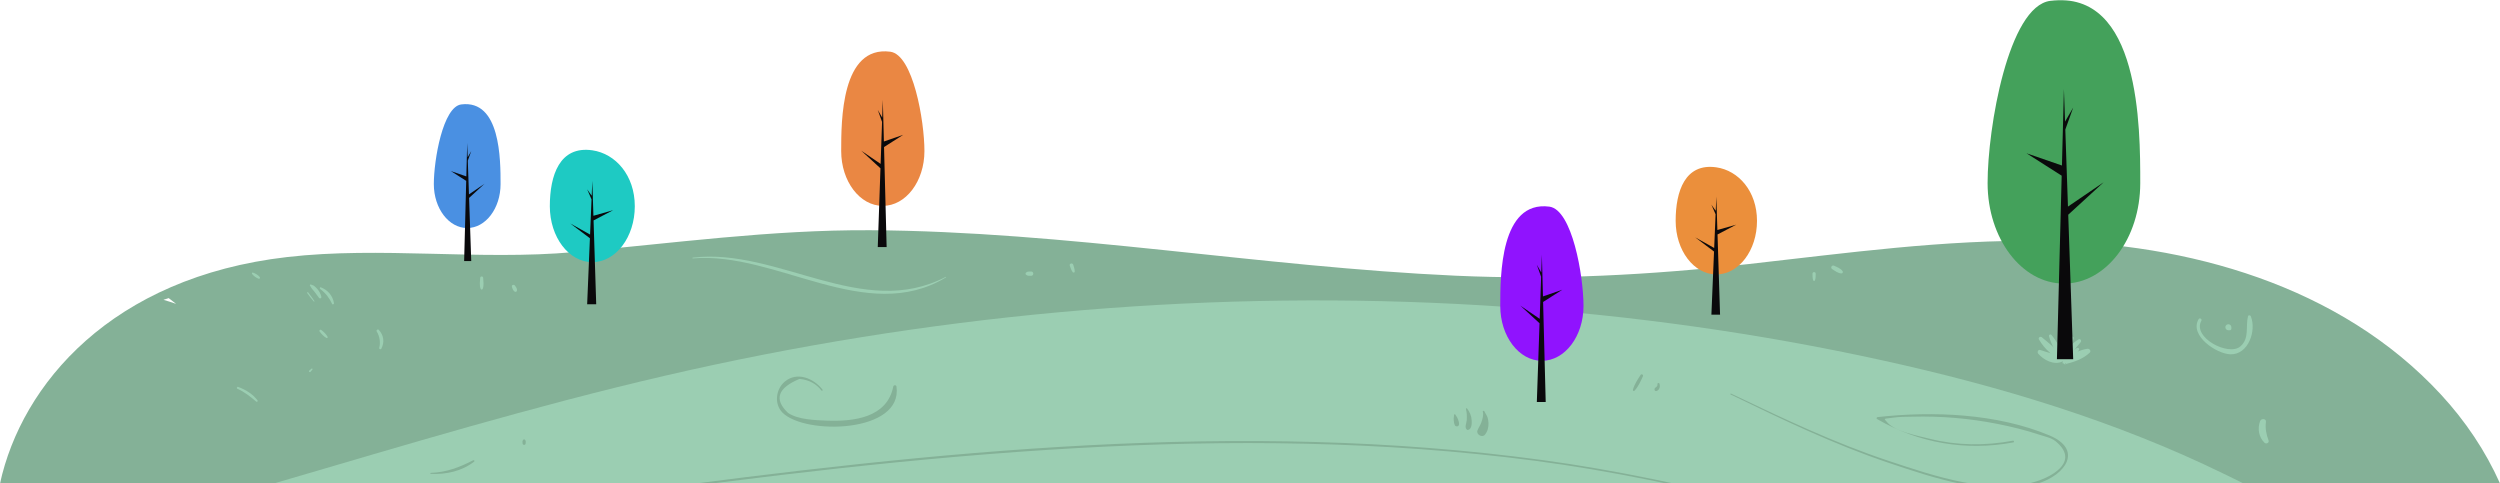 <?xml version="1.0" encoding="UTF-8"?>
<svg width="2172px" height="420px" viewBox="0 0 2172 420" version="1.1" xmlns="http://www.w3.org/2000/svg" xmlns:xlink="http://www.w3.org/1999/xlink">
    <!-- Generator: Sketch 54.1 (76490) - https://sketchapp.com -->
    <title>Illustration</title>
    <desc>Created with Sketch.</desc>
    <defs>
        <rect id="path-1" x="0" y="0" width="2172" height="420"></rect>
    </defs>
    <g id="Page-1" stroke="none" stroke-width="1" fill="none" fill-rule="evenodd">
        <g id="Illustration">
            <mask id="mask-2" fill="white">
                <use xlink:href="#path-1"></use>
            </mask>
            <g id="Rectangle"></g>
            <path d="M146.582,259 L153,264 C149.379,262.743 145.708,261.561 142,260.473 C143.523,259.958 145.052,259.495 146.582,259 Z M2120.565,342.636 C2032.962,247.898 1900.505,211.205 1775.266,209.302 C1689.31,207.992 1603.946,219.926 1518.722,229.461 C1434.063,238.93 1349.817,243.394 1264.651,239.526 C1094.724,231.805 926.433,200.956 756.11,200.014 C669.69,199.539 584.731,211.352 498.852,219.014 C415.624,226.44 330.731,213.953 249.454,223.327 C96.769,240.936 18.849,333.998 0,420 L2172,420 C2159.43,391.849 2142.018,365.837 2120.565,342.636 Z" id="Fill-3" fill="#84B197" mask="url(#mask-2)"></path>
            <path d="M1949,420 C1943.465,417.14 1937.591,414.344 1932.019,411.623 C1837.966,365.708 1736.922,335.347 1634.861,312.957 C1527.602,289.425 1418.46,274.241 1308.907,266.663 C1078.909,250.752 846.637,268.657 621.287,316.731 C506.467,341.225 393.737,374.214 281.199,407.35 C266.935,411.55 252.264,415.783 238,420 L1949,420 Z" id="Fill-4" fill="#9BCEB2" mask="url(#mask-2)"></path>
            <path d="M137.044,545.52 C199.234,518.888 261.586,491.879 326.415,472.219 C391.363,452.525 458.434,441.697 525.542,432.469 C661.401,413.789 797.792,397.114 934.762,389.358 C1067.51,381.837 1201.125,382.995 1333.11,400.252 C1465.896,417.608 1593.789,456.539 1724.049,486.091 C1792.06,501.52 1861.081,514.161 1930.825,517.977 C1985.715,520.978 2053.169,525.155 2096.944,485.498 C2097.689,484.823 2096.583,483.721 2095.846,484.396 C2049.689,526.615 1975.042,520.314 1917.143,516.451 C1850.85,512.027 1785.435,499.883 1720.79,484.937 C1593.991,455.618 1469.66,417.332 1340.366,399.732 C1077.575,363.961 811.33,392.13 550.087,427.231 C479.267,436.746 408.218,446.836 339.378,466.523 C269.556,486.49 202.924,515.529 136.609,544.772 C136.096,544.996 136.539,545.734 137.044,545.52" id="Fill-11" fill="#84B197" mask="url(#mask-2)"></path>
            <path d="M1503.518,342.714 C1548.31,364.373 1593.295,386.106 1640.535,401.992 C1678.751,414.84 1730.209,432.698 1770.721,420.001 C1795.083,412.37 1809.678,390.438 1780.461,378.239 C1734.954,359.238 1679.54,356.963 1631.252,362.379 C1630.412,362.471 1629.947,363.584 1630.795,364.071 C1667.035,385.07 1708.067,392.064 1749.228,384.359 C1750.213,384.174 1749.796,382.674 1748.815,382.858 C1724.701,387.371 1700.366,387.179 1676.48,381.181 C1666.378,378.644 1646.526,374.914 1639.691,367.024 C1636.115,362.895 1636.458,364.16 1644.716,362.873 C1650.224,362.014 1656.056,362.158 1661.608,362.01 C1686.319,361.361 1711.086,363.463 1735.333,368.281 C1747.462,370.696 1759.617,373.623 1771.352,377.549 C1775.75,379.02 1782.095,380.274 1785.719,383.22 C1806.743,400.322 1783.853,412.886 1772.631,417.037 C1732.705,431.798 1679.293,413.148 1640.963,400.447 C1593.752,384.805 1548.76,363.363 1503.953,341.97 C1503.455,341.73 1503.016,342.471 1503.518,342.714" id="Fill-13" fill="#84B197" mask="url(#mask-2)"></path>
            <path d="M1263.263,360.525 C1263.359,361.339 1263.016,362.346 1262.976,363.183 C1262.943,363.85 1262.943,364.51 1262.994,365.177 C1263.116,366.692 1263.344,368.104 1264.004,369.483 C1264.299,370.11 1265.04,370.423 1265.689,370.453 C1266.065,370.467 1266.349,370.357 1266.677,370.184 C1267.282,369.87 1267.639,369.162 1267.643,368.499 C1267.654,366.943 1267.19,365.443 1266.596,364.016 C1266.371,363.47 1266.109,362.928 1265.825,362.412 C1265.468,361.756 1264.775,361.063 1264.539,360.351 C1264.321,359.702 1263.175,359.758 1263.263,360.525" id="Fill-17" fill="#84B197" mask="url(#mask-2)"></path>
            <path d="M1273.612,355.378 C1274.415,358.508 1274.563,362.01 1274.29,365.225 C1274.084,367.629 1272.425,370.729 1273.995,372.86 C1274.36,373.358 1274.924,373.682 1275.558,373.498 C1278.762,372.565 1278.732,367.994 1278.592,365.225 C1278.397,361.251 1276.97,358.095 1274.64,354.947 C1274.279,354.456 1273.446,354.722 1273.612,355.378" id="Fill-18" fill="#84B197" mask="url(#mask-2)"></path>
            <path d="M1288.277,357.789 C1289.114,360.418 1287.923,364.429 1286.979,366.973 C1286.076,369.409 1284.616,371.507 1283.643,373.9 C1282.201,377.435 1287.743,380.598 1290.12,377.671 C1292.421,374.84 1293.354,371.197 1293.195,367.573 C1293.125,365.996 1292.93,364.536 1292.498,363.024 C1291.864,360.812 1290.6,359.555 1289.693,357.398 C1289.343,356.558 1287.982,356.86 1288.277,357.789" id="Fill-19" fill="#84B197" mask="url(#mask-2)"></path>
            <path d="M374.272,411.691 C387.599,412.348 401.317,409.373 411.986,401.022 C412.672,400.488 411.801,399.503 411.097,399.868 C399.248,406.003 387.783,410.379 374.272,410.825 C373.711,410.843 373.715,411.662 374.272,411.691" id="Fill-20" fill="#84B197" mask="url(#mask-2)"></path>
            <path d="M456.686,385.221 C456.771,383.902 457.022,383.031 456.082,382.029 C455.706,381.631 454.99,381.631 454.614,382.029 C453.674,383.031 453.925,383.902 454.01,385.221 C454.12,386.943 456.576,386.947 456.686,385.221" id="Fill-21" fill="#84B197" mask="url(#mask-2)"></path>
            <path d="M714.651,338.589 C707.164,328.827 692.561,322.427 681.726,331.618 C673.966,338.198 672.461,350.98 679.717,358.375 C699.23,378.261 784.76,376.318 778.839,335.732 C778.637,334.338 776.351,334.405 776.089,335.732 C770.784,362.976 741.634,366.335 718.249,365.435 C708.502,365.063 693.151,364.609 684.624,358.7 C672.262,346.991 675.588,337.159 694.592,329.196 C702.78,329.996 709.151,333.373 713.704,339.323 C714.157,339.82 715.075,339.142 714.651,338.589" id="Fill-22" fill="#84B197" mask="url(#mask-2)"></path>
            <path d="M1425.354,325.756 C1422.813,329.645 1419.813,334.125 1418.666,338.674 C1418.471,339.444 1419.459,340.082 1420.037,339.474 C1423.263,336.075 1425.442,331.157 1427.366,326.932 C1427.982,325.583 1426.187,324.477 1425.354,325.756" id="Fill-25" fill="#84B197" mask="url(#mask-2)"></path>
            <path d="M1439.993,333.863 C1440.307,335.349 1439.108,336.134 1438.08,336.915 C1436.837,337.859 1437.472,340.27 1439.241,339.673 C1441.855,338.784 1442.548,335.769 1441.741,333.384 C1441.368,332.274 1439.75,332.72 1439.993,333.863" id="Fill-26" fill="#84B197" mask="url(#mask-2)"></path>
            <path d="M1793.236,311.887 C1791.481,304.491 1787.094,296.72 1782.231,290.921 C1781.409,289.94 1779.798,290.991 1780.137,292.141 C1782.275,299.374 1786.39,307.326 1791.573,312.856 C1792.277,313.605 1793.457,312.816 1793.236,311.887" id="Fill-36" fill="#9BCEB2" mask="url(#mask-2)"></path>
            <path d="M1791.33,310.342 C1791.031,306.84 1786.95,304.289 1784.55,302.08 C1781.121,298.925 1777.571,295.99 1773.977,293.033 C1772.649,291.946 1770.474,293.31 1771.466,294.973 C1773.977,299.175 1776.834,302.851 1780.579,306.051 C1783.145,308.244 1787.038,312.06 1790.696,311.175 C1791.038,311.09 1791.363,310.707 1791.33,310.342" id="Fill-37" fill="#9BCEB2" mask="url(#mask-2)"></path>
            <path d="M1791.628,310.099 C1788.893,308.429 1785.472,307.935 1782.412,307.083 C1779.094,306.158 1775.89,305.225 1772.631,304.075 C1770.688,303.389 1769.663,305.937 1770.784,307.253 C1775.451,312.749 1784.491,317.527 1791.628,314.147 C1793.28,313.365 1793.022,310.95 1791.628,310.099" id="Fill-38" fill="#9BCEB2" mask="url(#mask-2)"></path>
            <path d="M1793.107,315.374 C1795.993,308.425 1799.813,301.317 1801.567,293.996 C1801.929,292.491 1800.052,291.861 1799.201,292.996 C1794.544,299.19 1792.775,307.643 1791.916,315.212 C1791.835,315.953 1792.871,315.942 1793.107,315.374" id="Fill-39" fill="#9BCEB2" mask="url(#mask-2)"></path>
            <path d="M1795.385,312.797 C1797.866,310.847 1799.466,307.61 1801.368,305.125 C1803.392,302.475 1805.424,299.78 1807.672,297.314 C1808.823,296.053 1807.348,293.907 1805.785,294.873 C1802.581,296.853 1799.757,299.083 1797.508,302.147 C1795.532,304.838 1793.239,308.536 1793.468,312.001 C1793.538,313.037 1794.618,313.398 1795.385,312.797" id="Fill-40" fill="#9BCEB2" mask="url(#mask-2)"></path>
            <path d="M1794.931,315.662 C1794.887,315.514 1794.847,315.371 1794.806,315.223 C1794.581,315.621 1794.353,316.023 1794.128,316.421 C1801.929,314.486 1809.424,312.097 1815.477,306.482 C1817.14,304.937 1815.333,302.722 1813.46,303.017 C1807.455,303.961 1800.882,306.899 1796.096,310.674 C1794.655,311.813 1790.743,314.928 1793.789,316.539 C1794.375,316.853 1795.119,316.337 1794.931,315.662" id="Fill-41" fill="#9BCEB2" mask="url(#mask-2)"></path>
            <path d="M1796.605,313.041 C1798.633,312.123 1800.461,310.217 1802.072,308.716 C1803.728,307.172 1805.472,305.848 1806.319,303.699 C1806.655,302.855 1805.652,301.925 1804.83,302.213 C1802.659,302.965 1801.243,304.705 1799.647,306.287 C1798.076,307.843 1796.126,309.572 1795.127,311.562 C1794.622,312.572 1795.625,313.487 1796.605,313.041" id="Fill-42" fill="#9BCEB2" mask="url(#mask-2)"></path>
            <path d="M1910.15,277.306 C1901.822,291.518 1925.785,307.518 1937.825,307.82 C1953.331,308.208 1960.531,287.492 1955.547,274.862 C1955.108,273.76 1953.383,273.513 1953.048,274.862 C1950.817,283.772 1954.566,294.062 1946.345,301.03 C1936.067,309.741 1904.476,293.177 1912.535,278.7 C1913.401,277.144 1911.049,275.765 1910.15,277.306" id="Fill-43" fill="#9BCEB2" mask="url(#mask-2)"></path>
            <path d="M1938.541,286.003 C1938.684,285.118 1938.729,284.48 1938.504,283.607 C1938.01,281.704 1935.521,281.089 1934.154,282.46 C1932.782,283.828 1933.398,286.316 1935.3,286.81 C1936.174,287.035 1936.812,286.991 1937.696,286.847 C1938.069,286.788 1938.482,286.375 1938.541,286.003" id="Fill-44" fill="#9BCEB2" mask="url(#mask-2)"></path>
            <path d="M1963.554,365.874 C1961.162,372.37 1962.39,379.857 1967.459,384.694 C1968.852,386.029 1971.687,384.72 1970.924,382.678 C1968.959,377.428 1967.905,372.171 1968.646,366.563 C1969.051,363.481 1964.487,363.337 1963.554,365.874" id="Fill-45" fill="#9BCEB2" mask="url(#mask-2)"></path>
            <path d="M1574.703,237.756 C1574.729,239.71 1574.666,241.627 1575.293,243.503 C1575.554,244.281 1576.616,244.285 1576.878,243.503 C1577.505,241.631 1577.442,239.706 1577.468,237.756 C1577.49,235.975 1574.681,235.975 1574.703,237.756" id="Fill-46" fill="#9BCEB2" mask="url(#mask-2)"></path>
            <path d="M1591.776,233.771 C1594.249,235.345 1596.793,237.435 1599.831,237.557 C1600.742,237.59 1601.446,236.451 1600.915,235.669 C1599.19,233.151 1596.137,232.123 1593.475,230.862 C1591.536,229.937 1589.925,232.587 1591.776,233.771" id="Fill-47" fill="#9BCEB2" mask="url(#mask-2)"></path>
            <path d="M929.424,230.796 C930.128,232.742 930.696,234.722 931.945,236.392 C932.48,237.103 933.715,236.934 933.719,235.913 C933.722,233.833 933.025,231.938 932.425,229.97 C931.838,228.045 928.745,228.923 929.424,230.796" id="Fill-48" fill="#9BCEB2" mask="url(#mask-2)"></path>
            <path d="M895.901,235.898 C894.224,235.898 892.653,235.688 891.359,236.901 C890.895,237.336 890.895,238.176 891.359,238.611 C892.653,239.824 894.224,239.614 895.901,239.614 C898.29,239.614 898.297,235.898 895.901,235.898" id="Fill-49" fill="#9BCEB2" mask="url(#mask-2)"></path>
            <path d="M601.921,224.506 C674.375,218.298 752.495,282.958 821.837,241.026 C822.124,240.853 821.87,240.425 821.575,240.58 C749.494,278.261 676.111,215.009 601.921,223.817 C601.49,223.868 601.475,224.547 601.921,224.506" id="Fill-50" fill="#9BCEB2" mask="url(#mask-2)"></path>
            <path d="M269.722,323.098 C270.286,322.434 270.85,321.767 271.414,321.103 C271.883,320.55 271.171,319.839 270.618,320.307 C269.954,320.871 269.287,321.435 268.624,321.999 C267.857,322.648 269.073,323.865 269.722,323.098" id="Fill-51" fill="#9BCEB2" mask="url(#mask-2)"></path>
            <path d="M277.619,287.938 C279.153,290.029 281.306,292.396 283.61,293.627 C284.27,293.981 284.959,293.277 284.616,292.624 C283.403,290.305 281.055,288.137 278.979,286.582 C278.194,285.996 277.044,287.157 277.619,287.938" id="Fill-52" fill="#9BCEB2" mask="url(#mask-2)"></path>
            <path d="M327.289,288.001 C329.87,292.053 330.729,297.549 329.475,302.191 C329.188,303.253 330.762,303.979 331.293,302.958 C334.224,297.266 333.435,291.345 329.121,286.589 C328.237,285.612 326.578,286.884 327.289,288.001" id="Fill-53" fill="#9BCEB2" mask="url(#mask-2)"></path>
            <path d="M206.19,337.719 C212.384,340.495 217.435,344.514 222.555,348.893 C223.175,349.424 224.332,348.709 223.776,347.949 C219.621,342.287 213.376,338.508 206.854,336.141 C205.943,335.809 205.295,337.321 206.19,337.719" id="Fill-54" fill="#9BCEB2" mask="url(#mask-2)"></path>
            <path d="M417.184,241.443 C417.018,244.473 416.428,248.016 417.564,250.914 C417.918,251.809 419.046,251.809 419.4,250.914 C420.535,248.012 419.945,244.469 419.779,241.443 C419.684,239.776 417.28,239.773 417.184,241.443" id="Fill-55" fill="#9BCEB2" mask="url(#mask-2)"></path>
            <path d="M444.756,249.196 C445.291,250.902 445.814,252.956 447.687,253.546 C448.273,253.726 448.83,253.325 449.018,252.79 C449.619,251.072 448.325,249.435 447.363,248.097 C446.478,246.866 444.24,247.544 444.756,249.196" id="Fill-56" fill="#9BCEB2" mask="url(#mask-2)"></path>
            <path d="M219.031,238.062 C220.616,239.964 222.452,241.317 224.782,242.187 C225.696,242.53 226.209,241.291 225.663,240.672 C224.026,238.814 222.069,237.634 219.743,236.834 C218.99,236.576 218.6,237.549 219.031,238.062" id="Fill-57" fill="#9BCEB2" mask="url(#mask-2)"></path>
            <path d="M266.884,254.608 C268.723,257.144 270.566,259.592 272.616,261.962 C272.871,262.261 273.372,261.874 273.158,261.546 C271.451,258.914 269.619,256.458 267.695,253.981 C267.341,253.52 266.537,254.132 266.884,254.608" id="Fill-58" fill="#9BCEB2" mask="url(#mask-2)"></path>
            <path d="M269.398,248.366 C269.999,248.937 270.286,250.003 270.858,250.655 C271.643,251.555 272.443,252.407 273.151,253.373 C274.471,255.168 275.79,256.952 277.132,258.729 C277.873,259.706 279.492,259.179 279.186,257.863 C278.618,255.389 277.534,253.207 275.864,251.278 C275.001,250.287 274.054,249.31 273.029,248.48 C272.148,247.765 271.178,247.787 270.286,247.212 C269.586,246.759 268.793,247.795 269.398,248.366" id="Fill-59" fill="#9BCEB2" mask="url(#mask-2)"></path>
            <path d="M278.143,251.05 C282.699,254.405 286.19,258.914 288.568,264.038 C289.014,264.996 290.286,264.255 290.15,263.371 C289.14,256.978 284.771,251.909 278.74,249.631 C277.851,249.295 277.49,250.571 278.143,251.05" id="Fill-60" fill="#9BCEB2" mask="url(#mask-2)"></path>
            <path d="M477.689,179.175 C477.689,206.014 494.216,227.769 514.603,227.769 C534.987,227.769 551.514,206.014 551.514,179.175 C551.514,152.34 534.784,133.472 514.603,130.582 C486.179,126.515 477.689,152.34 477.689,179.175" id="Fill-63" fill="#1ECAC3" mask="url(#mask-2)"></path>
            <polyline id="Fill-64" fill="#0A090B" mask="url(#mask-2)" points="495.414 194.128 512.653 203.773 513.929 173.203 510.12 164.48 514.061 170.043 514.603 157.125 515.562 187.467 532.697 182.608 515.687 191.503 517.988 264.329 510.12 264.329 512.517 206.995 495.414 194.128"></polyline>
            <path d="M1455.809,191.895 C1455.809,217.587 1471.628,238.413 1491.145,238.413 C1510.662,238.413 1526.482,217.587 1526.482,191.895 C1526.482,166.203 1510.463,148.142 1491.145,145.377 C1463.938,141.484 1455.809,166.203 1455.809,191.895" id="Fill-65" fill="#EB8F3B" mask="url(#mask-2)"></path>
            <polyline id="Fill-66" fill="#0A090B" mask="url(#mask-2)" points="1472.778 206.207 1489.28 215.442 1490.5 186.177 1486.858 177.827 1490.629 183.154 1491.145 170.789 1492.063 199.832 1508.465 195.18 1492.185 203.696 1494.386 273.41 1486.858 273.41 1489.151 218.524 1472.778 206.207"></polyline>
            <path d="M1859.451,159.079 C1859.451,207.293 1829.763,246.375 1793.14,246.375 C1756.517,246.375 1726.825,207.293 1726.825,159.079 C1726.825,110.869 1744.981,5.376 1781.309,0.735 C1859.451,-9.249 1859.451,110.869 1859.451,159.079" id="Fill-67" fill="#44A15B" mask="url(#mask-2)"></path>
            <polyline id="Fill-68" fill="#0A090B" mask="url(#mask-2)" points="1827.61 158.379 1796.642 179.496 1794.345 112.58 1801.188 93.483 1794.109 105.667 1793.14 77.387 1791.418 143.802 1760.635 133.166 1791.19 152.639 1787.057 312.053 1801.188 312.053 1796.882 186.545 1827.61 158.379"></polyline>
            <path d="M1303.429,265.859 C1303.429,292.149 1319.621,313.461 1339.588,313.461 C1359.558,313.461 1375.75,292.149 1375.75,265.859 C1375.75,239.57 1365.851,182.047 1346.039,179.518 C1303.429,174.073 1303.429,239.57 1303.429,265.859" id="Fill-69" fill="#9013FE" mask="url(#mask-2)"></path>
            <polyline id="Fill-70" fill="#0A090B" mask="url(#mask-2)" points="1320.793 265.479 1337.682 276.993 1338.931 240.502 1335.201 230.091 1339.06 236.735 1339.588 221.314 1340.528 257.527 1357.313 251.728 1340.653 262.346 1342.906 349.273 1335.201 349.273 1337.549 280.838 1320.793 265.479"></polyline>
            <path d="M730.828,131.26 C730.828,157.549 747.016,178.862 766.987,178.862 C786.957,178.862 803.149,157.549 803.149,131.26 C803.149,104.971 793.25,47.448 773.438,44.919 C730.828,39.474 730.828,104.971 730.828,131.26" id="Fill-71" fill="#EA8743" mask="url(#mask-2)"></path>
            <polyline id="Fill-72" fill="#0A090B" mask="url(#mask-2)" points="748.192 130.88 765.077 142.394 766.331 105.903 762.6 95.492 766.46 102.136 766.987 86.714 767.577 109.38 767.577 109.384 767.927 122.928 784.712 117.129 768.052 127.747 770.305 214.674 762.6 214.674 764.948 146.239 748.192 130.88"></polyline>
            <path d="M434.891,159.953 C434.891,181.03 421.91,198.114 405.903,198.114 C389.892,198.114 376.911,181.03 376.911,159.953 C376.911,138.873 384.848,92.757 400.731,90.729 C434.891,86.364 434.891,138.873 434.891,159.953" id="Fill-73" fill="#4A90E2" mask="url(#mask-2)"></path>
            <polyline id="Fill-74" fill="#0A090B" mask="url(#mask-2)" points="420.97 159.647 407.433 168.878 406.43 139.621 409.42 131.275 406.327 136.602 405.903 124.237 405.431 142.408 405.431 142.412 405.147 153.273 391.691 148.624 405.048 157.137 403.241 226.825 409.42 226.825 407.54 171.957 420.97 159.647"></polyline>
        </g>
    </g>
</svg>